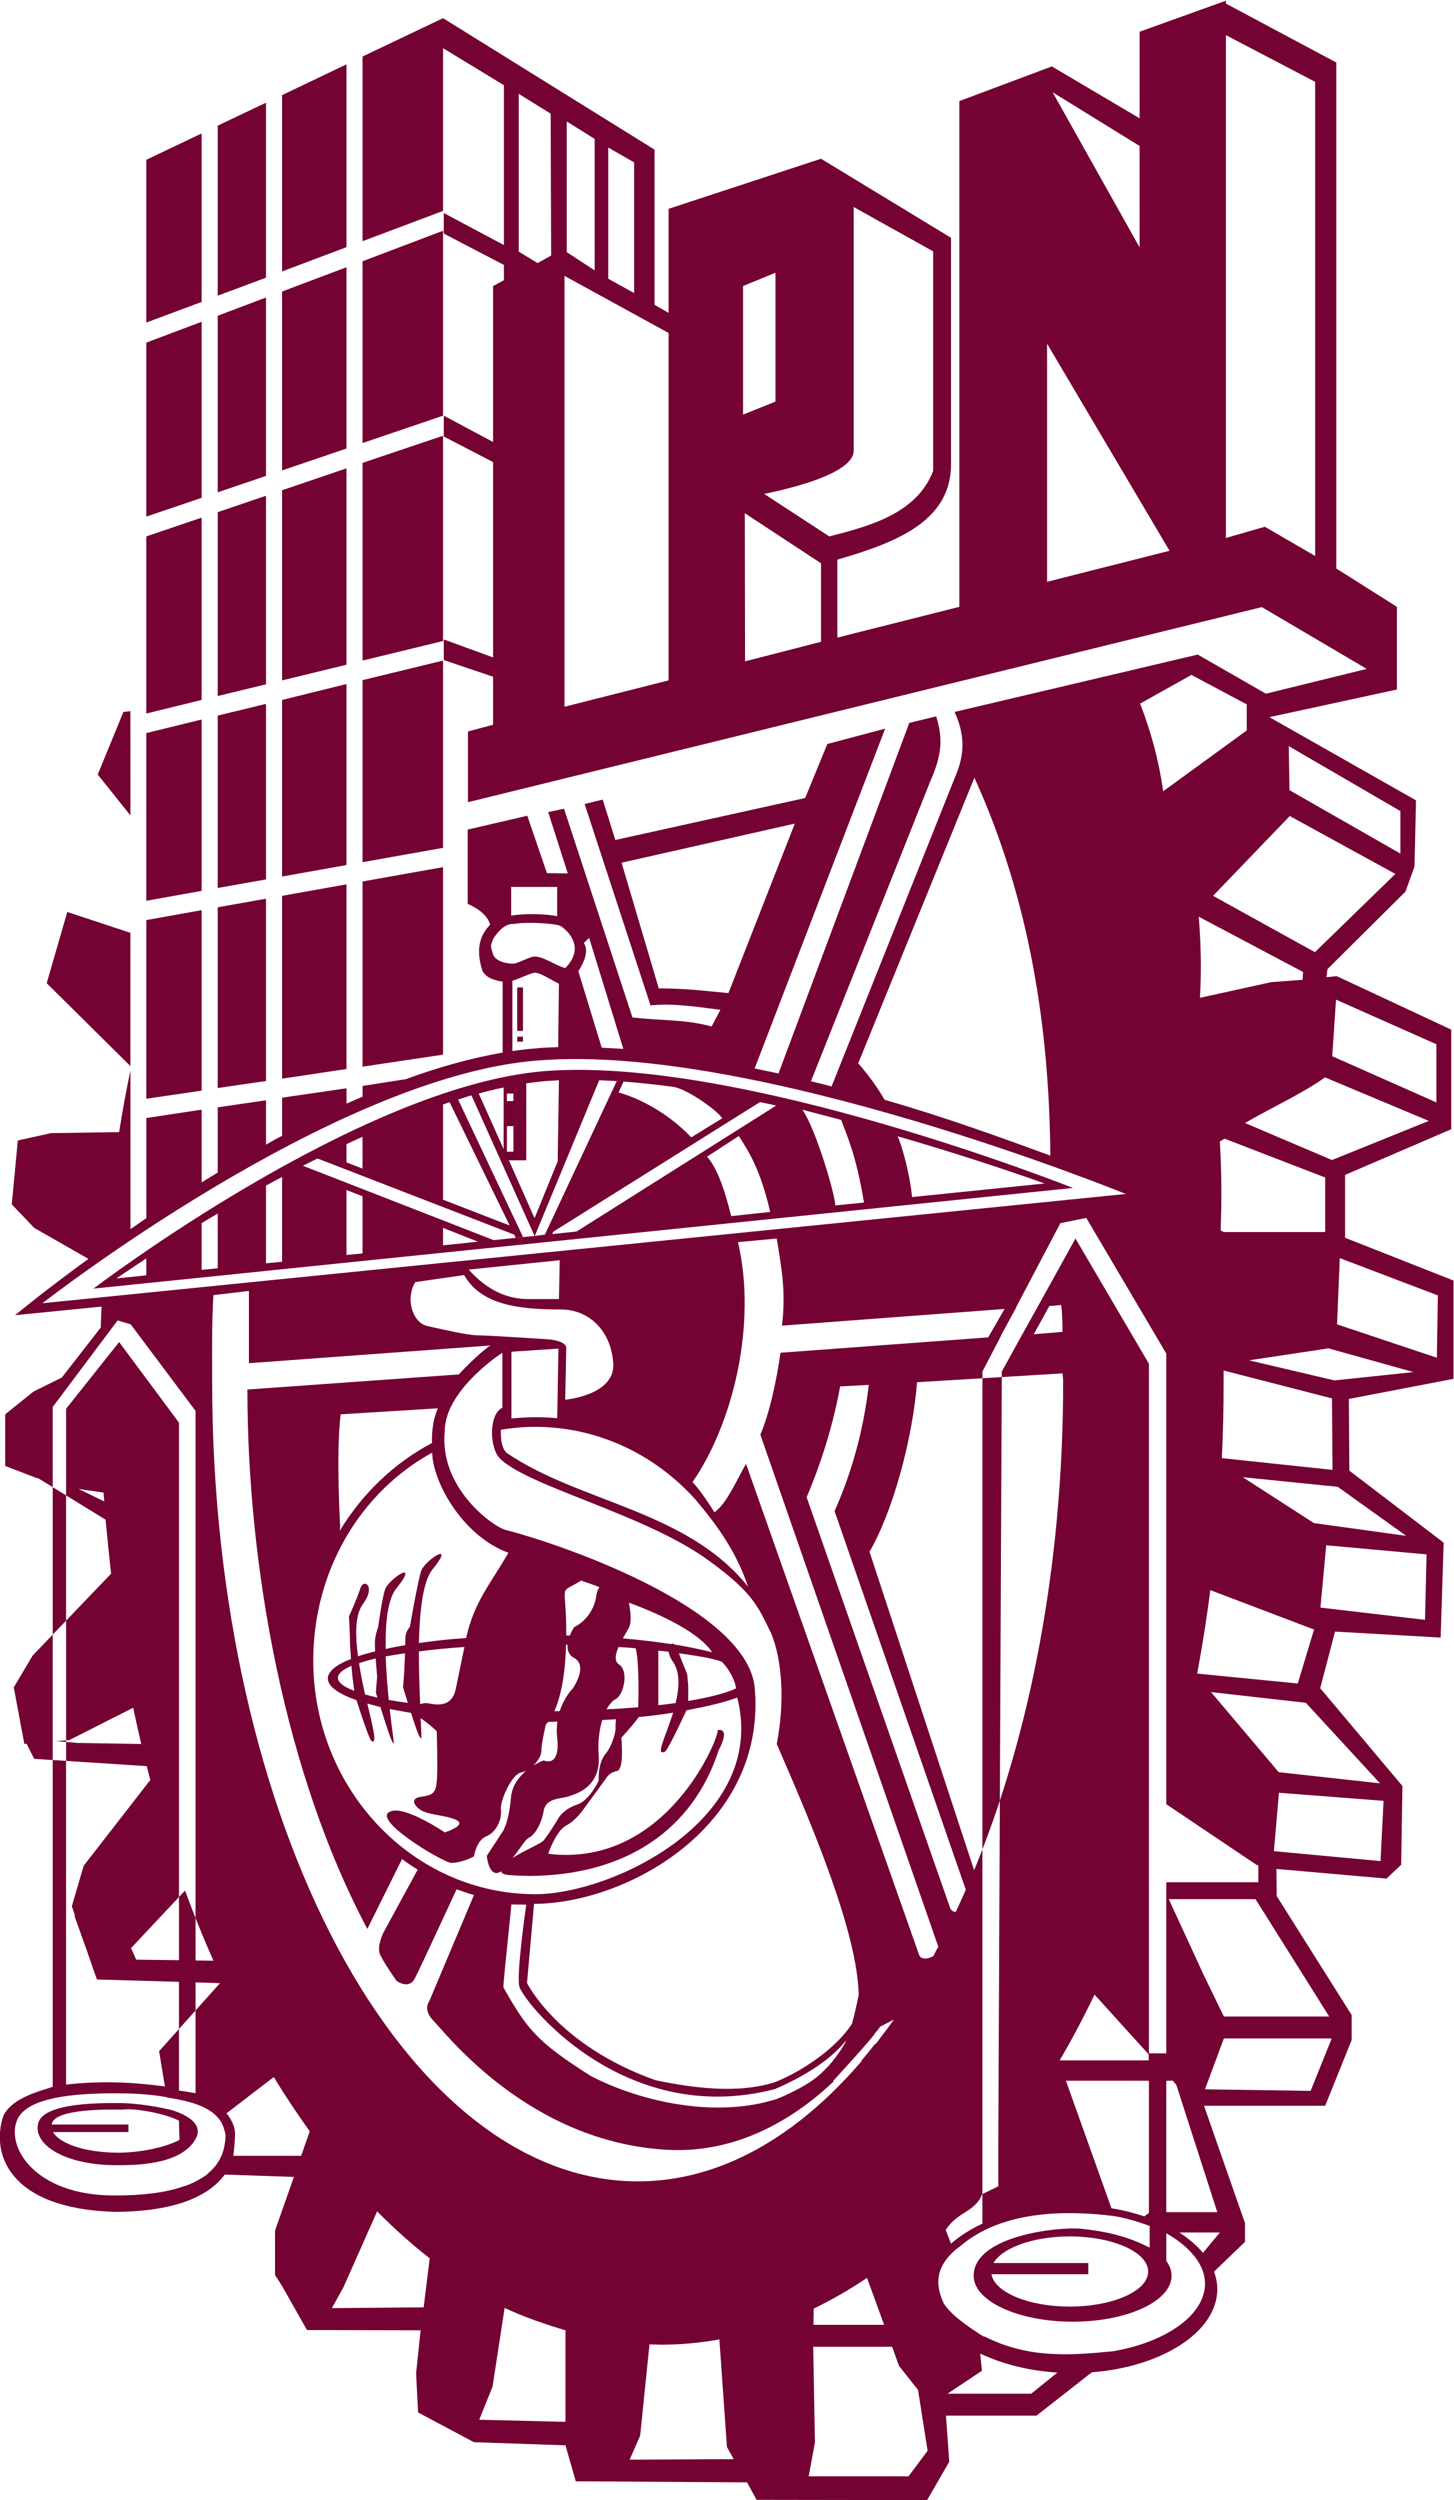 <?xml version="1.0" encoding="UTF-8"?>
<svg version="1.1" viewBox="0 0 129.82 223.09" xml:space="preserve" xmlns="http://www.w3.org/2000/svg" xmlns:cc="http://creativecommons.org/ns#" xmlns:dc="http://purl.org/dc/elements/1.1/" xmlns:rdf="http://www.w3.org/1999/02/22-rdf-syntax-ns#"><title>Escudo IPN</title><g transform="matrix(1.333 0 0 -1.333 -61.4 242.84)"><path d="m124.18 30.825c0.235-0.315 0.353-0.646 0.353-0.996 0-1.693-2.964-3.072-6.619-3.072-3.656 0-6.636 1.379-6.636 3.072 0 2.724 5.843 3.318 7.275 3.143 1.601-0.175 3.016-0.489 4.514-1.257v1.449c-0.724 0.279-1.633 0.541-2.375 0.663-3.2 0.402-7.512 0.402-10.325-2.025-0.084-0.052-0.185-0.123-0.303-0.227-1.449-1.257-1.28-2.427-0.859-3.44 0.321-0.767 1.701-1.71 2.391-2.147v-0.018c0.018 0 0.051-0.017 0.069-0.034 0.201-0.123 0.319-0.193 0.319-0.193v0.035c2.931-1.484 5.66-1.292 8.675-0.995 3.537 0.629 6.114 2.427 6.114 4.523 0 1.588-1.549 2.793-2.593 3.369v-1.85zm-43.863 60.863v-4.47c0.522 0.053 1.044 0.088 1.6 0.088 0.488 0 0.977-0.017 1.466-0.07l0.084 4.662zm-0.607-3.754v3.684c-0.639-0.402-3.874-2.741-3.857-5.255-0.388-3.737 3.15-6.338 4.06-6.6 3.571-0.908 16.018-5.133 16.692-10.476 0.875-9.289-8.456-14.527-14.772-14.56l-0.472-5.291s2.022-4.173 8.608-6.513c4.093-0.873 6.535-0.628 8.068-0.105 1.651 0.664 3.993 2.183 5.087 3.876 0.203 0.716 0.337 1.397 0.455 1.938-0.085 4.086-2.948 10.983-5.491 16.796 0.556 2.846 0.354 5.657-0.371 7.403-0.91 1.868-1.246 2.741-4.194 4.889-4.312 3.143-12.329 4.993-14.064 6.914-0.674 0.925-0.573 2.951 0.252 3.3zm23.835 23.064c0.69-0.803 1.262-1.571 1.768-2.444 4.178-1.204 7.9-2.566 11.101-3.736-0.069 8.485-1.365 17.11-5.087 25.298zm-0.825-65.421c-1.147-1.466-3.202-2.583-4.751-3.247-10.208-2.654-16.962 5.971-17.13 6.896-0.169 0.873 0.371 4.749 0.471 5.448-0.303 0.018-0.69 0-0.994 0.018-0.034-0.49-0.539-5.098-0.539-5.553 1.601-2.811 2.223-3.631 5.862-5.936 3.403-1.763 8.456-2.846 12.498-1.519 0.018 0 0.59 0.262 0.068 0.018 1.903 0.838 2.61 1.397 3.133 1.955 0.589 0.541 1.414 1.798 1.382 1.92zm17.786-11.226c0.775-0.122 1.516-0.315 2.207-0.542l0.321 0.245v-0.018h-0.018v8.817h-0.017v0.035h-5.542zm4.548-1.623c0.623-0.402 1.162-0.856 1.584-1.362l1.128 1.362zm2.324-2.619c0.135-0.367 0.219-0.768 0.219-1.17 0-2.846-3.672-5.203-8.405-5.569l-3.705-2.899h-6.064l0.219-3.09-1.482-2.566-11.421 0.018-0.64 1.17-11.471 0.07-0.691 2.409-6.132 0.21-3.739 1.99-0.134 2.619 0.303 2.881-7.613 0.018-1.668 2.95-0.471 0.734v2.969l1.263 3.596-4.632 0.158c-0.994-1.363-3.15-2.479-7.361-2.497-7.125 0.209-8.321 3.929-7.462 6.442 0.64 1.309 2.846 1.729 3.302 1.938v45.499l4.346 5.796 0.876-0.262 4.346-5.796v-36.787l1.196-0.018c-0.673 1.518-1.313 3.091-1.903 4.697l-3.571-3.807-0.05-0.035 0.353-0.785 2.864-0.035v35.984l-4.009 5.396-3.554-4.47v-45.238c2.258 0.262 4.396 0.175 6.62-0.122l-0.388 2.357 4.076 4.557-1.634 0.052v-7.42c-0.303 0.053-0.792 0.139-1.112 0.175v7.281l-5.491 0.157-0.286 0.786-0.135 0.419-1.095 3.073 0.051-0.035-0.219 0.664 0.792 2.705 4.464 5.745c-0.084 0.296-0.151 0.611-0.235 0.925l-7.546 0.489-0.505 1.012-0.152-0.018-0.708 3.789 1.264 2.13 5.255 5.482c-0.134 1.188-0.252 2.392-0.37 3.614l-4.514 2.776-0.118 0.017-2.089 0.803v3.457l1.887 1.519 1.903 0.943 2.611 3.352c0 0.401 0.034 0.995 0.05 1.397l-5.794-0.576s1.886 1.571 4.918 3.771l-3.638 2.077-1.499 1.572 0.404 4.277 2.223 0.49 4.565 0.069c0.219 1.397 0.471 2.776 0.758 4.138v-10.633c0.354 0.244 0.707 0.489 1.061 0.734v6.704l3.706 0.559v-4.872c0.354 0.227 0.707 0.437 1.078 0.663v4.366l3.234 0.471v-2.968c0.353 0.21 0.707 0.402 1.078 0.594v2.549l4.312 0.628v-1.03c0.353 0.157 0.707 0.314 1.078 0.471v0.716l2.897 0.455c2.19 0.803 4.38 1.413 6.485 1.78v4.749c-0.522 0.07-1.246 0.279-1.398 0.856-0.337 1.187-0.235 2.13 0.556 2.951-0.152 0.646-0.876 1.134-1.499 1.396v4.976l3.992 0.926 1.314-3.842 1.398-0.017-1.314 4.103 1.061 0.227 4.582-13.968c1.786-0.227 3.554-0.122 5.305-0.611l0.59 1.117c-1.567 0.193-3.116 0.454-4.683 0.297l-4.413 13.479 1.212 0.297 0.843-2.706 12.717 2.811 1.483 3.614 3.874 1.03-8.742-22.75c0.522-0.104 1.061-0.227 1.6-0.332l8.759 23.466 1.802 0.437c0.472-1.52 0.371-2.619-0.404-4.365l-7.985-20.061c0.455-0.105 0.927-0.227 1.382-0.349l8.304 20.794c0.657 1.519 0.59 2.863-0.068 4.277l16.289 3.841 4.565-2.619 6.755 1.659-7.025 4.138-53.177-13.06v4.732l1.684 0.454v3.212l-3.301 1.118v1.379l3.301-1.204v13.077l-3.301 1.711v1.396l3.301-1.763v10.441l0.725 0.384v1.03l-4.026 2.095v1.379l4.026-2.147v10.702l-4.077 2.48v-10.895l-5.39-2.026v12.362l5.39 2.567 14.166-8.8v-10.388l0.943-0.542v6.967l10.208 3.352 8.708-5.29v-15.347c-0.135-3.614-3.554-5.028-7.614-6.198v-5.221l8.17 2.061v33.854l6.198 2.322 5.879-3.475v5.797l5.778 2.078v-0.193l7.394-3.945v-33.871l4.06-2.567v-5.535l-8.541-1.85 9.821-5.57-0.102-4.435-0.606-1.676-5.221-5.185-0.068-0.542 0.69 0.07 7.665-3.579v-6.67l-7.109-3.056v-4.207l7.261-2.863v-6.582l-7.008-1.345 0.034-4.801 6.316-4.819-0.202-6.355-7.074 0.402-0.994-3.789 5.508-6.547-0.084-5.273-0.977-0.926-7.378 0.646 0.017-1.816 5.02-7.961v-1.676l-1.77-4.4h-8.118l2.745-7.856v-1.258zm-10.493-6.757c-1.954 0.122-3.74 0.593-5.171 1.275l0.117-1.153-2.306-1.536h5.608zm-7.125 8.625c0.572 0.507 1.28 0.961 2.105 1.345v57.04l1.246 2.392h-0.016l1.01 1.851h-0.016l2.998 5.691 1.735 0.35 5.357-9.08v-30.17h0.033v-0.017l6.03-4.051h0.101v-1.152h-6.131v-0.035h-0.033v-11.419h-1.163v46.164l-4.919 8.381-2.458-4.435-1.331-2.392-1.145-2.078-0.236-51.663v-2.88l-1.079-0.524c-0.521-1.257-1.633-1.135-2.442-2.393zm9.197-1.292h-6.351c0.573 1.012 2.645 1.781 5.104 1.781 2.897 0 5.256-1.047 5.256-2.357 0-1.293-2.359-2.34-5.256-2.34-2.763 0-5.036 0.96-5.239 2.165h6.486zm5.205 3.405h0.017v8.765h0.033v0.035h0.404l0.236-0.279 2.745-8.521zm-1.163 10.161v0.402l-3.622 3.998c-0.74-1.519-1.516-3.003-2.34-4.4zm-7.697 48.608 1.043 1.886 0.793 0.07c0.067-0.437 0.101-1.24 0.084-1.798zm-1.954 1.693-1.095-1.902-13.914-1.03c-0.269-1.903-0.741-4.068-1.348-5.482l11.892-34.204c0.017-0.035 0.017-0.052 0.017-0.087-0.101-0.192-0.219-0.401-0.32-0.611-0.354-0.21-0.842-0.262-0.961 0.087l-11.588 32.859c-0.539-0.891-1.264-2.654-2.123-3.248-0.236 0.437-1.145 1.747-1.465 2.025 2.729 3.929 4.329 10.616 3.049 16.064l2.593 0.244c0.337-2.025 0.624-3.579 0.354-5.832zm-59.005-53.164c-1.347 0.018-5.306 0.07-5.71-1.309-0.421-1.397 1.668-2.881 5.407-2.846 1.533 0 4.363 0.139 5.188 1.886 0.455 1.1-1.163 1.675-1.887 1.867l0.017-0.017c-1.095 0.262-2.341 0.401-3.015 0.418zm5.593-4.749h0.033c-0.134-0.105-0.269-0.192-0.421-0.279-0.639-0.401-1.229-0.558-1.229-0.558-1.179-0.402-2.645-0.594-4.531-0.594-5.475-0.035-7.411 3.37-6.535 5.15 0.892 1.781 5.541 1.711 7.513 1.676 0.589-0.017 1.583-0.087 2.459-0.244v-0.018c1.532-0.244 3.47-0.646 3.857-2.165 0.05-0.14 0.084-0.279 0.084-0.419 0-0.139-0.017-0.332-0.05-0.506-0.118-0.942-0.624-1.606-1.179-2.043zm-10.41 3.318h5.138v-0.506h-5.053c0.404-0.716 2.004-1.38 4.412-1.38 1.785 0.017 3.352 0.472 4.059 0.856l-0.034 1.292c-1.01 0.507-3.065 0.856-3.756 0.734-1.129 0.018-4.396 0.051-4.75-0.891 0-0.035-0.016-0.07-0.016-0.105zm12.161-2.095c0.068 0.471 0.118 1.099 0.118 1.536-0.017 0.471-0.286 0.96-0.572 1.31l3.166 2.427c0.775-1.275 1.583-2.478 2.409-3.632l-0.573-1.641zm-6.165 27.568-4.245 0.069-1.465 0.123 0.893 0.07 4.279 2.165c0.168-0.82 0.353-1.623 0.538-2.427zm-2.476 16.238-1.735 0.838 1.684-0.245c0.017-0.192 0.034-0.384 0.05-0.593zm21.392-53.95-6.148-0.052 0.775 1.396 2.257 5.081c1.145-1.152 2.308-2.2 3.521-3.143zm9.5-7.665-5.778 0.14 0.892 2.217 0.809 5.273c1.196-0.577 2.83-1.135 4.077-1.502zm4.295-2.532 6.973 0.035-0.455 0.82-0.505 7.194c-1.263-0.227-2.544-0.349-3.857-0.349-0.27 0-0.556 0.017-0.825 0.017l-0.624-6.11zm12.313 9.027h4.734l-1.146 3.143c-1.163-0.787-2.358-1.467-3.571-2.061zm5.272-1.467h-5.289l0.118-6.407-0.421-2.269h6.687l1.28 1.711-0.64 4.068-1.28 1.623zm18.529 29.961h5.811l4.935-7.857h-7.057l-1.348 2.777zm3.689-9.323h7.226l-1.415-3.51-7.075 0.105zm6.046 27.393-1.094-3.632-6.738 0.663c0.337 1.834 0.64 3.685 0.877 5.588l6.854-2.602zm-6.905-4.207 6.35-0.716 4.969-5.394-6.788 0.75zm4.548-6.739 7.007-0.541-0.202-4.033-7.142 0.663zm3.554 26.398 0.034-4.784-7.412 0.786c0.085 1.677 0.117 3.388 0.117 5.098v0.768zm-5.979-5.273 6.366-0.645 4.582-3.282-6.182 0.855zm5.592-4.557 6.72-0.611-0.101-4.382-7.007 0.821zm-80.094 55.836-0.471-0.053-1.718-4.19 2.19-2.741zm0-14.84-4.228 1.396-1.381-4.766 5.609-5.552zm5.558-24.252c-0.118-2.026-0.084-3.667-0.084-5.814 0-29.472 12.819-53.513 28.518-53.513 5.491 0 10.645 2.969 15.025 8.101-0.017-0.017-0.034-0.017-0.051-0.017 0.303 0.366 0.64 0.768 0.91 1.117 0.017 0 0.033 0 0.033-0.017 0.22 0.296 0.439 0.576 0.658 0.873 0.05 0.053 0.067 0.087 0.067 0.087 0.168 0.227 0.337 0.454 0.505 0.698-0.303-0.175-0.623-0.332-0.926-0.489-0.067-0.087-0.118-0.175-0.186-0.263-0.05-0.034-0.084-0.07-0.118-0.122-0.151-0.331-2.846-3.247-2.846-3.247s0.017 0 0.051-0.017c-2.612-2.479-6.418-4.836-11.118-4.592-9.332 0.489-14.94 7.891-15.698 8.642-0.741 0.751-0.286 1.293-0.286 1.293l2.998 7.123c-0.387 0.105-0.775 0.245-1.162 0.384-0.438-0.925-2.459-5.325-2.812-5.989-0.404-0.751-1.213-0.139-1.213-0.139s-0.876 1.24-1.112 1.781c-0.219 0.541 0.236 1.449 0.236 1.449l2.291 4.208c-0.354 0.227-0.707 0.454-1.044 0.716l-2.325-4.679c-5.491 10.301-8.035 24.181-8.035 36.106l14.166 1.012c0.505 0.577 1.702 1.711 2.123 1.938l-16.187-1.187v4.836zm49.724-41.292c0.218 0.489 0.455 0.977 0.673 1.484l-8.792 25.351c1.162 2.601 1.954 5.482 2.291 8.45l-1.92-0.105c-0.455-2.532-1.246-5.063-2.241-7.42l9.618-27.516c0.068-0.157 0.203-0.228 0.371-0.244zm1.229 2.793c3.74 9.062 5.963 20.393 5.963 32.684 0 0.245-0.033 0.349-0.033 0.577l-9.753-0.593c-0.304-3.825-1.617-8.643-3.184-11.349zm-24.507 115.32v-8.783l1.735-0.959v8.747zm-0.909-8.224v8.8l-1.87 1.17v-8.748zm-2.915 0.995-0.033 9.498-2.139 1.327v-10.563l1.263-0.768zm-13.71 12.798-4.312-2.059v-11.804l4.312 1.625zm-5.39-2.566-3.234-1.537v-11.383l3.234 1.204zm-4.312-2.06-3.706-1.764v-10.894l3.706 1.379zm-3.706-14.003v-11.646l3.706 1.257v11.786zm0-12.973v-11.854l3.706 0.908v12.204zm0-13.164v-11.226l3.706 0.663v11.471zm0-12.518v-11.96l3.706 0.541v12.082zm0-22.646v-1.134l-2.004-0.21s0.741 0.506 2.004 1.344zm3.706-0.768v3.125c0.337 0.21 0.707 0.42 1.078 0.647v-3.667zm4.312 0.437v5.203c0.353 0.192 0.707 0.384 1.078 0.576v-5.674zm5.39 0.559v4.347l1.078-0.419v-3.824zm0 6.198v1.222c0.353 0.157 0.707 0.332 1.078 0.489v-2.13zm6.468-5.553v1.17l2.341-0.925zm0 3.056v6.372c0.135 0.053 0.286 0.106 0.438 0.158l4.026-8.259zm0 9.708v12.553l-5.39-0.96v-12.397zm0 13.845v12.536l-5.39-1.31v-12.186zm0 13.846v13.74l-5.39-1.816v-13.234zm0 15.084v12.379l-5.39-2.043v-12.169zm-6.468-43.736v12.362l-4.312-0.769v-12.239zm-5.39-0.803v12.204l-3.234-0.576v-12.099zm5.39 14.457v12.116l-4.312-1.064v-11.821zm-5.39-0.961v11.75l-3.234-0.785v-11.541zm5.39 14.37v13.146l-4.312-1.466v-12.728zm-5.39-1.31v12.623l-3.234-1.1v-12.308zm5.39 15.784v12.134l-4.312-1.624v-11.977zm-5.39-1.834v11.943l-3.234-1.222v-11.82zm52.688 25.683 5.828-3.596v-6.792zm-0.371-32.771 8.203 2.077-8.203 13.863zm11.977 2.933 2.61 0.751 3.369-1.956v31.741l-5.979 3.126zm-37.327 13.723-6.973 3.824v-28.844l6.973 1.764zm5.121-21.981 5.087 1.309v5.255l-5.104 3.353zm1.28 11.209 4.362-2.847c2.645 0.682 5.845 1.502 6.957 4.383v14.701l-5.323 2.968v-16.377c-0.101-1.205-2.846-2.182-5.996-2.828zm-1.415 13.915 2.173 0.89v-8.625l-2.173-0.873zm33.89-71.916 5.726-1.344 5.29 0.558-5.693 1.589zm5.895 2.409 6.688-2.234 0.067 4.172-6.569 2.497zm-0.792 6.181v3.649l-6.737 2.602c-0.1-0.053-0.218-0.123-0.32-0.192 0.118-1.991 0.135-3.982 0.05-5.954l0.202-0.105zm-5.373 7.298 5.829-2.479 6.484 2.619-6.956 2.915c-1.381-1.012-3.605-2.042-5.357-3.055zm5.845 4.47 6.974-3.091v3.894l-6.721 2.986zm-2.913 20.759 7.478-4.347v-2.846l-7.428 4.243zm7.141-8.555-5.389-5.238-6.822 3.771 5.137 5.343zm-13.171-2.863 6.989-3.702-0.033-0.524-2.106-0.157-4.766-1.048c0.101 1.816 0.067 3.615-0.084 5.431zm-50.499-61.301s1.432 0.455 0.825 0.803c-0.607 0.349-1.921 0.349-2.443 0.698-0.522 0.367-0.674 0.803 0.068 0.891 0.758 0.105 0.943 0.279 1.01 0.995 0.085 0.716 0 3.388 0 3.388s-0.522 0.506-1.078 0.873c0.051-1.065 0.084-1.641-0.017-1.275-0.05-0.105-0.354 0.751-0.623 1.624-0.051 0.017-0.118 0.035-0.168 0.035-0.034 0-0.084 0.018-0.101 0.018-0.404 0.07-0.792 0.139-1.163 0.209 0.185-1.641 0.37-2.724 0.236-2.235-0.068-0.14-0.539 1.345-0.859 2.375-0.32 0.07-0.606 0.157-0.875 0.227 0.371-1.571 0.657-2.706 0.32-2.514-0.101-0.175-0.758 1.833-1.045 2.741-1.23 0.436-1.92 0.925-1.92 1.449 0 0.472 0.556 0.925 1.55 1.31-0.034 0.454-0.068 0.907-0.068 1.152 0 0.524-0.067 1.694-0.067 1.694s0.522 1.152 0.759 1.868c0.219 0.717 1.044 0.175 0.219-0.977-0.573-0.717-0.573-2.078-0.371-3.562 0.337 0.122 0.724 0.227 1.146 0.332-0.017 0.227-0.017 0.419-0.017 0.559 0 0.523 0.219 1.065 0.219 1.065s0.235 1.781 0.454 2.497c0.219 0.716 2.409 2.147 0.759 0.087-0.573-0.698-0.742-2.304-0.708-4.05 0.404 0.105 0.842 0.174 1.314 0.262v0.402c0 0.541 0.303 0.803 0.303 0.803s0.522 3.038 0.758 3.754c0.219 0.698 2.409 2.13 0.741 0.087-0.623-0.785-0.842-2.793-0.893-4.906 0.977 0.14 2.038 0.262 3.167 0.332 0.505 2.392 1.701 3.736 2.829 5.709-3.099 1.135-5.07 4.767-5.104 6.704-4.784-2.618-7.967-7.874-7.967-13.915 0-8.607 6.67-15.644 14.873-15.644 5.171 0 15.598 5.011 13.526 13.164-0.809-0.314-2.106-0.61-3.403-0.855-0.387-0.821-1.381-2.95-1.482-2.777-0.606-0.279 0.101 1.048 0.59 2.619-0.725-0.122-1.5-0.21-2.325-0.297 0-0.017-0.016-0.035-0.016-0.052-0.456-0.611-1.129-1.327-1.129-1.327s0.219-2.148-0.303-2.235c-0.539-0.087-0.758-0.541-0.758-0.541l-1.431-1.955s-0.522-0.803-1.213-1.152c-0.674-0.367-1.196-1.887-1.196-1.887 7.984-0.977 11.505 7.91 11.354 8.276 0 0 0.909 0.262 0.067-1.345-1.718-5.29-6.165-8.38-12.684-8.415-1.331 0.035-1.903 0.052-1.869 0.315-0.842-0.559-0.977 1.03-0.977 1.03l1.027 1.571s0.438 0.541 0.589 2.322c0.068 0.803 0.539 1.397 1.011 1.798-0.118-0.052-0.219-0.087-0.32-0.104-0.606-0.088-1.432-1.868-1.364-2.497 0.084-0.629-0.303-1.519-0.977-1.78-0.674-0.279-0.826-1.345-0.826-1.345s-0.775-0.436-1.516-0.436c-0.505-0.018-5.845 3.16-3.891 3.492 1.044 0.174 3.453-1.45 3.453-1.45zm53.715 73.767v1.746l-3.706 1.973-3.436-1.921c0.742-1.921 1.247-3.806 1.55-5.866zm-27.169-26.068c0.37-0.977 1.027-2.426 1.533-5.534l-1.92-0.192c-0.034 0.786-1.297 5.098-2.207 6.408zm4.749-5.168c-0.033 0.629-0.403 2.724-0.959 4.069 5.576-1.606 9.837-3.16 9.837-3.16zm-11.605 4.086c0.657-0.995 1.466-2.287 2.106-5.081l-2.611-0.279c-0.371 1.467-0.859 3.126-1.617 3.981zm-7.849 18.298 11.605 2.619-4.447-11.349c-1.6 0.157-3.15 0.332-4.666 0.314zm-7.395-3.545v1.921h3.083v-1.955c-0.724 0.157-2.257 0.192-3.083 0.034zm4.868-1.832 0.354 0.348 2.291-7.437c-0.404 0.034-1.044 0.052-1.449 0.087l-1.566 5.115c0.286 0.437 0.758 1.31 0.37 1.887zm10.999-43.091c-0.757 2.252-1.937 3.963-3.52 5.832-2.695 3.003-6.519 4.871-10.73 4.871-0.791 0-1.55-0.07-2.307-0.192-0.017-0.593 0.05-1.222 0.371-1.536 4.851-3.335 12.094-3.841 16.187-8.974zm-20.786 11.943-6.502-0.402c-0.32-2.549-0.033-7.542-0.033-7.542l-0.034-0.262c1.516 2.496 3.638 4.539 6.182 5.883-0.017 0.838 0.084 1.571 0.387 2.323zm8.119 28.424c-0.084 0.052-0.185 0.087-0.27 0.139-0.404 0.21-1.045 0.629-1.381 0.594-0.27-0.035-1.027-0.402-1.466-0.541v-4.697c0.522 0.07 1.044 0.14 1.566 0.174 0.489 0.053 0.994 0.07 1.5 0.087zm0.421 1.047c-0.64 0.158-1.533 0.838-2.139 0.768-0.252-0.035-1.027-0.436-1.297-0.471-0.27-0.018-1.246 0.07-1.415 0.663-0.152 0.594-0.185 0.437 0.033 1.013 0.27 0.402 0.775 1.048 1.381 0.977 0.725 0.158 2.813 0.053 3.133-0.139 0.337-0.209 0.944-0.786 0.944-1.519 0-0.716-0.641-1.292-0.641-1.292zm-2.83-1.292h-0.387v-2.916h0.387zm0-3.3h-0.387v-0.331h0.387zm-0.943-8.275h1.163v5.15c0.471 0.07 0.926 0.123 1.364 0.157 0.27 0.018 0.556 0.035 0.825 0.053l-0.084-5.43-1.55-3.806zm-0.354 4.871v-4.121l-1.667 3.719c0.573 0.157 1.129 0.297 1.667 0.402zm0.657-0.402h-0.437v-0.506h0.437zm0-2.182h-0.437v-1.712h0.437zm3.538-14.859-0.068-3.457s3.369 0.297 3.217 2.445c-0.152 2.235-1.684 3.614-3.537 3.597-2.881 0-5.323 0.331-6.452 2.304l-3.268-0.471c-0.657-1.031-0.252-2.637 0.758-2.933 0.825-0.175 2.712-0.628 3.386-0.628 0.674 0 4.666-0.263 4.666-0.263 0.606-0.034 1.314-0.226 1.297-0.593zm-6.535 5.255c1.111-1.24 2.408-1.973 3.992-1.973h2.055l0.05 2.602zm40.476 5.465-65.608-6.739s17.771 13.548 30.218 14.561c13.172 1.03 35.389-7.822 35.389-7.822zm-26.698 6.757c1.028-0.228 2.998-1.676 3.201-2.096l-2.072-1.274c-1.196 1.274-3.032 2.496-4.868 3.003l0.337 0.734c1.111-0.088 2.257-0.21 3.402-0.367zm-6.552-9.673 13.374 8.433c-0.371 0.087-0.725 0.157-1.095 0.227l-13.845-8.678-0.067-0.157-0.185-0.018zm-4.177-0.209 0.101-0.21 0.488 0.053-4.346 9.201c0.303 0.088 0.59 0.192 0.893 0.28l4.228-9.411-2.746-0.28-12.768 4.976c0.32 0.157 0.64 0.331 0.977 0.489zm-4.076 8.939h-0.034 0.034zm10.948 1.344-4.817-10.283-0.674-0.087 4.312 10.424c0.034 0 1.6-0.087 1.179-0.053zm34.092-7.56-72.564-7.316s19.489 15.224 33.217 16.254c14.587 1.17 39.347-8.939 39.347-8.939zm-31.312-30.571v-3.649c0.404 0.035 0.791 0.087 1.162 0.14 0.236 0.978 0.303 1.956-0.118 2.671-0.219 0.297-0.32 0.559-0.354 0.768-0.219 0.018-0.455 0.052-0.69 0.07zm-1.347-3.789c0.034 0.96 0.05 3.195-0.169 3.945-0.371 0.035-0.758 0.07-1.145 0.087-0.219-0.488-0.303-0.942 0.034-1.169 0.673-0.454 0.303-2.06-0.236-2.322-0.185-0.088-0.404-0.332-0.606-0.681 0.741 0.034 1.448 0.087 2.123 0.139zm-3.807 8.485c-1.617-0.995-0.994 0.052-1.011-3.684h0.236c0.134 0.314 0.286 0.558 0.286 0.558s1.28 0.541 1.499 2.148c0.034 0.245 0.118 0.419 0.202 0.523-0.353 0.175-0.859 0.297-1.212 0.454zm3.183-1.484c0.101-0.523 0.202-1.257 0.017-1.641-0.101-0.192-0.253-0.454-0.421-0.75 1.162-0.105 2.257-0.227 3.234-0.385 0.084 0.052 0.169 0.036 0.253-0.035 0.826-0.122 1.836-0.348 2.493-0.506-0.792 1.205-3.099 2.409-5.575 3.317zm7.176-5.744c-0.067 0.629-0.556 1.414-0.96 1.798-0.775 0.262-1.6 0.367-2.375 0.489-0.151 0.017-0.32 0.052-0.489 0.07 0.168-0.489 0.387-0.943 0.557-1.414 0.033-0.419 0.066-0.768 0.066-0.768v-1.012c1.348 0.226 2.544 0.523 3.201 0.838zm-21.156-1.048c-0.051 1.03-0.084 2.288-0.084 3.527 0.927 0.122 1.954 0.227 3.049 0.296-0.185-0.889-0.387-1.885-0.573-2.775-0.303-1.519-1.651-0.978-2.022-0.978-0.084 0-0.219-0.035-0.37-0.07zm-1.011 3.405c-0.034-0.593-0.051-1.204-0.051-1.204l-0.084-1.065s0.135-0.471 0.32-1.048c-0.455 0.052-0.876 0.123-1.28 0.192-0.084 0.908-0.169 1.921-0.202 2.916 0.404 0.07 0.825 0.14 1.297 0.209zm-1.971-0.348c0.05-0.612 0.101-1.205 0.101-1.205l-0.084-1.066s0.034-0.14 0.101-0.349c-0.286 0.07-0.573 0.14-0.825 0.209-0.152 0.664-0.303 1.397-0.404 2.096 0.32 0.105 0.691 0.209 1.112 0.315zm-1.617-0.49c0.034-0.366 0.05-0.628 0.05-0.628l0.135-1.047c-0.708 0.261-1.095 0.558-1.095 0.873 0 0.279 0.32 0.541 0.909 0.803zm17.72-3.579c-0.303-0.018-0.606-0.035-0.926-0.052-0.186-0.611-0.303-1.396-0.236-2.357 0.152-2.13-1.499-2.585-2.038-2.759-0.522-0.175-1.499-0.087-1.651-0.978-0.151-0.89-0.606-1.606-0.977-1.78-0.286-0.14-0.589-0.751-1.112-1.362 0.775 0.488 1.92 0.978 2.089 1.17 0.371 0.454 1.062 1.605 1.062 1.605s0.37 0.542 1.196 0.803c0.825 0.279 1.432 1.606 1.432 1.606s-0.068 1.17 0.454 1.78c0.522 0.629 0.674 1.607 0.674 1.607s-0.017 0.401 0.034 0.715zm-3.925-0.157c-0.202-0.016-0.404-0.016-0.623-0.016-0.084-0.123-0.152-0.175-0.152-0.175s-0.303-1.257-0.303-1.781c0-0.297-0.236-0.681-0.539-0.978 0.388 0.245 0.691 0.35 0.691 0.35s1.129-0.542 0.91 1.519c-0.05 0.384-0.034 0.75 0.017 1.082zm0.674 5.134c-0.017-0.332 0.067-0.664 0.438-0.874 0.977-0.524-0.084-2.043-0.084-2.043s-0.556-0.541-0.876-1.519h-0.354c0.338 0.786 0.724 2.148 0.775 4.452 0.034 0 0.068 0 0.101-0.016" fill="#740232" fill-rule="evenodd"/></g></svg>
